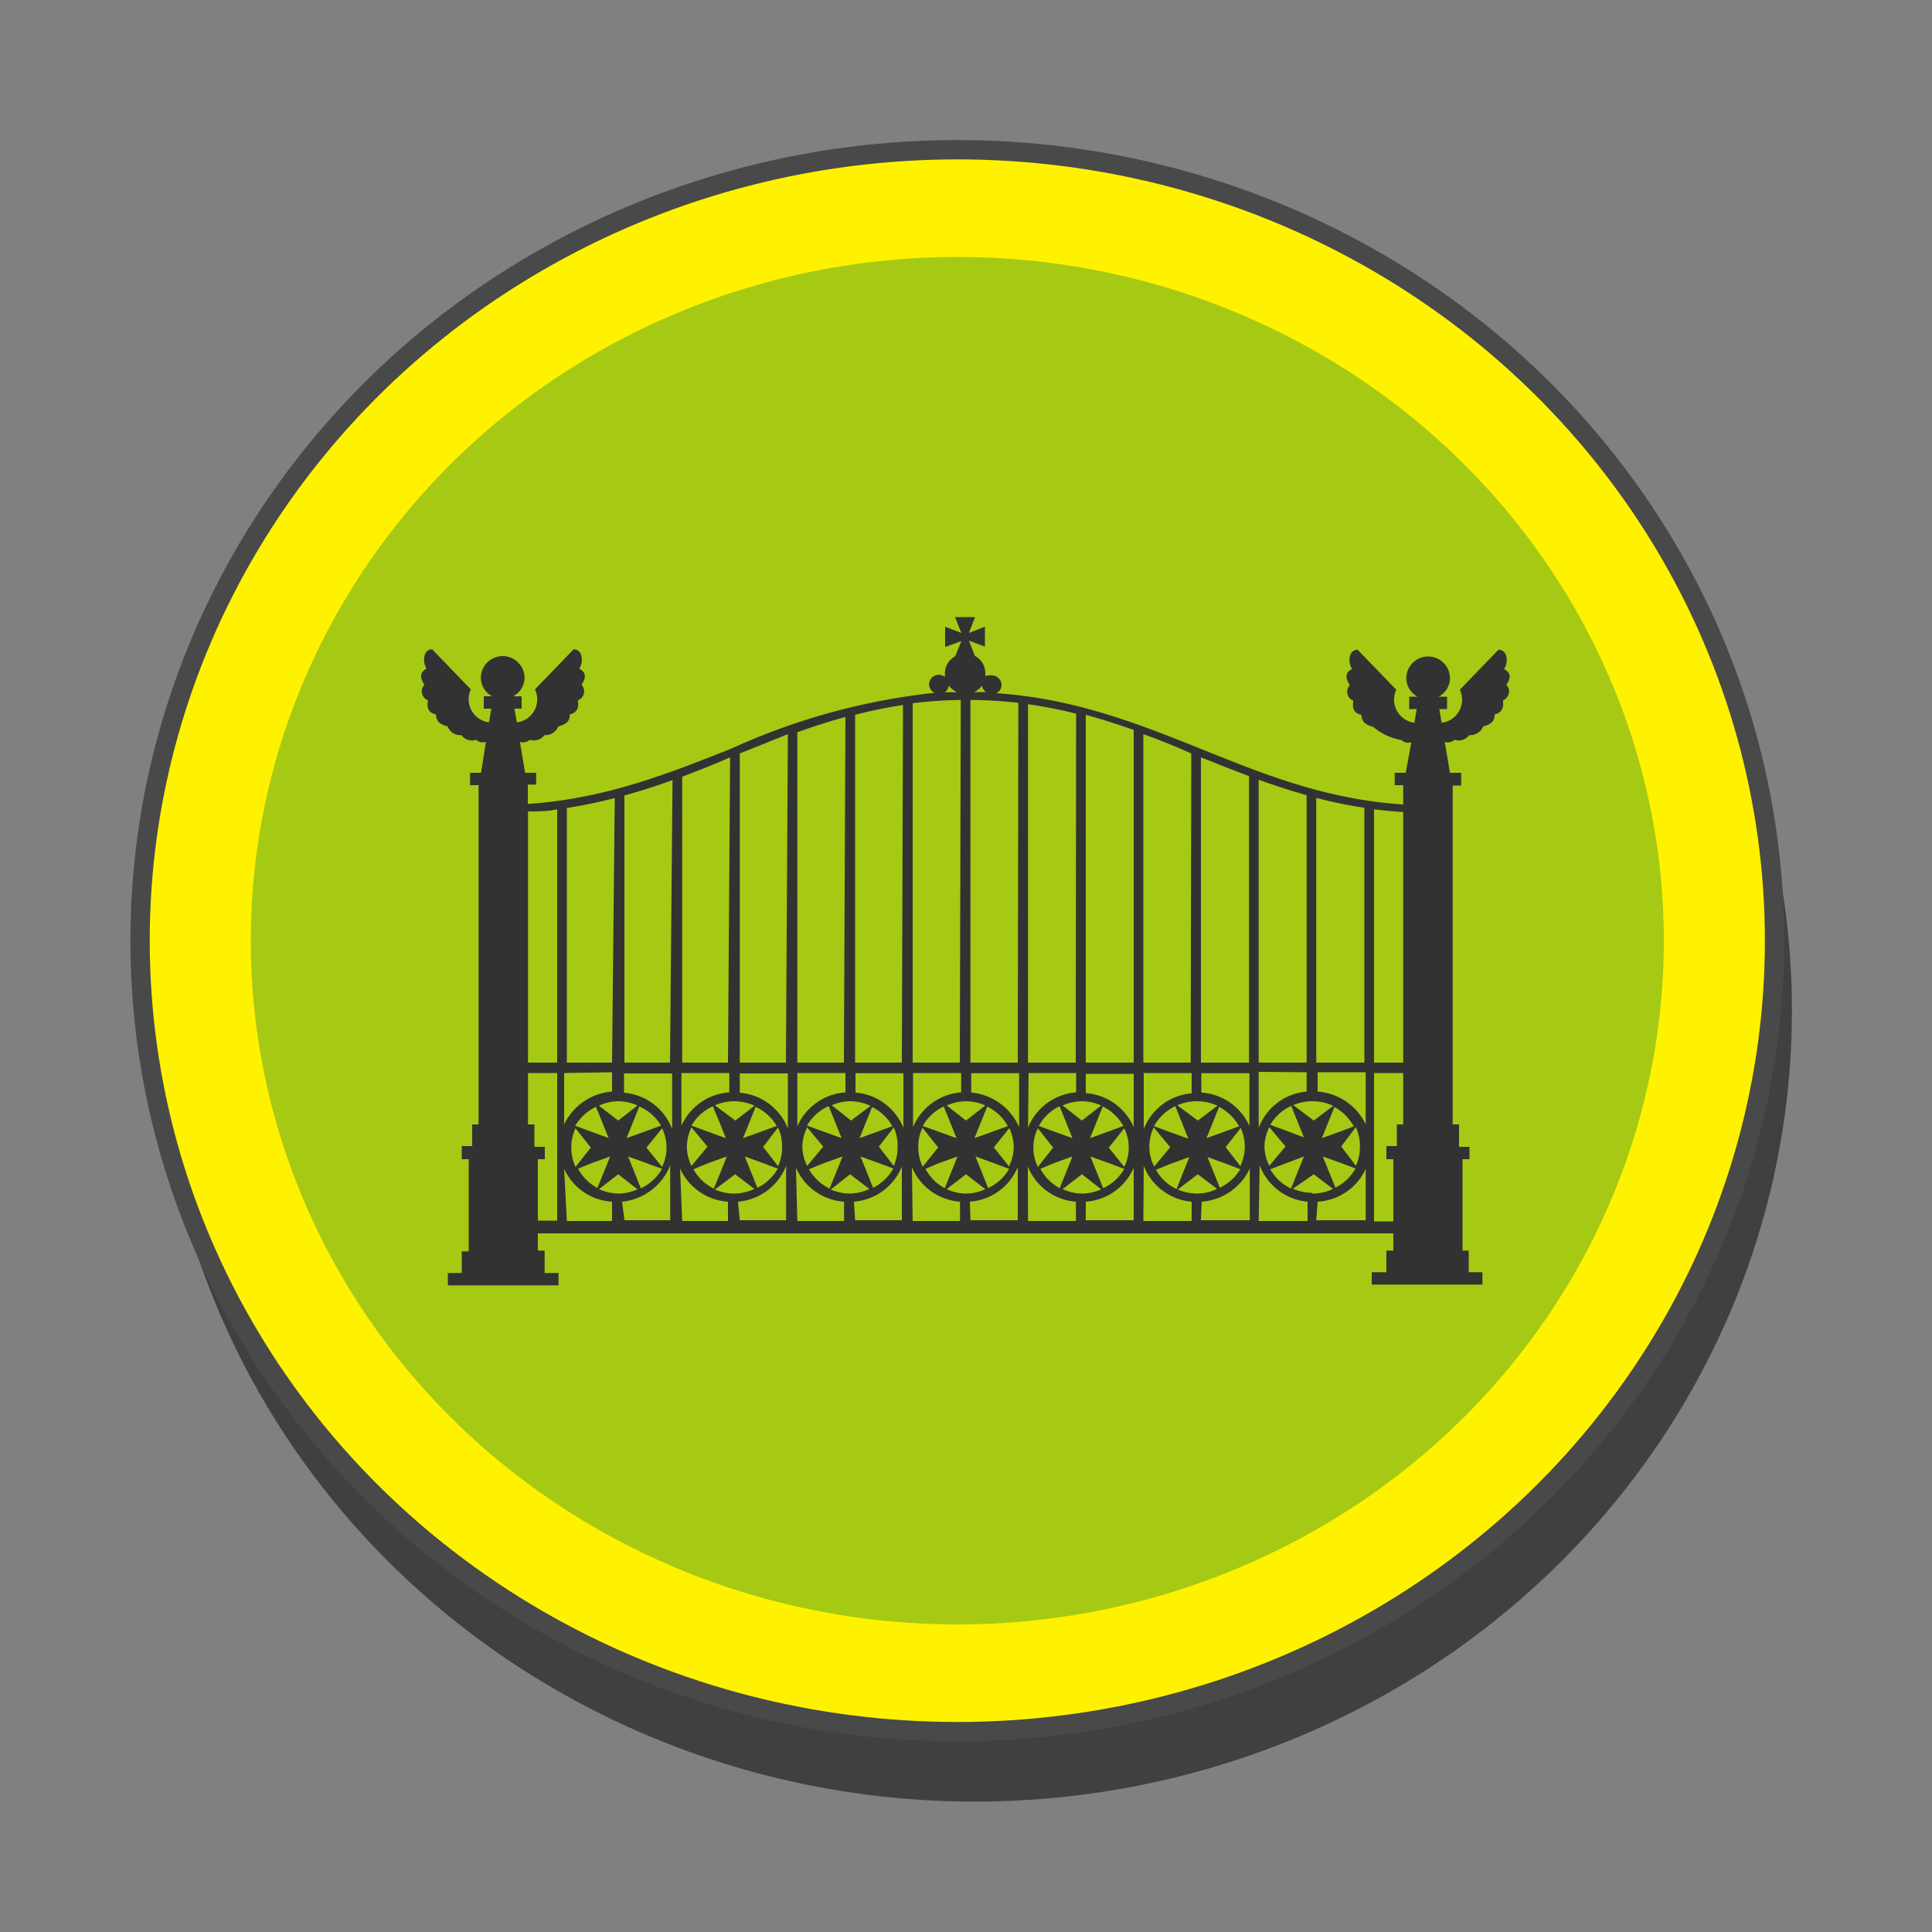 <svg id="Layer_1" data-name="Layer 1" xmlns="http://www.w3.org/2000/svg" viewBox="0 0 100 100"><rect x="0" y="0" width="100" height="100" fill="#808080" stroke="none"/><defs><style>.cls-1{opacity:0.5;}.cls-2{fill:#fff200;stroke:#494949;stroke-miterlimit:10;}.cls-3{fill:#a6c914;}.cls-4{fill:#323232;fill-rule:evenodd;}</style></defs><ellipse class="cls-1" cx="50.45" cy="52.31" rx="42.3" ry="40.94"/><ellipse class="cls-2" cx="49.55" cy="48.69" rx="42.3" ry="40.94"/><ellipse class="cls-3" cx="49.55" cy="48.69" rx="36.57" ry="35.39"/><path class="cls-4" d="M77.85,34.63c.24-.35.18-1-.29-1l-2,2.07a1.2,1.2,0,0,1-.94,1.71l-.12-.71h.4v-.64h-.44a1.09,1.09,0,0,0,.59-.95,1.13,1.13,0,0,0-2.26,0,1.1,1.1,0,0,0,.58.95h-.43v.64h.39l-.12.71a1.21,1.21,0,0,1-.94-1.71l-2-2.07c-.46,0-.52.63-.29,1-.34.17-.37.45-.11.83a.5.5,0,0,0,.18.81c-.06.37,0,.64.42.73,0,.39.26.53.6.62a3.14,3.14,0,0,0,1.48.69.49.49,0,0,0,.5.11L72.76,40h-.57v.64h.44v1c-4-.26-7.19-1.56-10.43-2.86s-6.57-2.63-10.63-2.9a.49.49,0,0,0,.27-.43.5.5,0,0,0-.51-.49A.62.62,0,0,0,51,35a.78.78,0,0,0,0-.16,1,1,0,0,0-.54-.89l-.31-.79.83.31V32.44l-.83.32.32-.82H49.43l.33.82-.84-.32v1.05l.84-.31-.32.79a1,1,0,0,0-.53.89,1.09,1.09,0,0,0,0,.18.47.47,0,0,0-.31-.11.5.5,0,0,0-.51.49.49.49,0,0,0,.28.44,34.1,34.1,0,0,0-10.52,2.89c-3.28,1.3-6.55,2.6-10.53,2.86v-1h.43V40h-.57l-.27-1.6a.51.51,0,0,0,.51-.11.68.68,0,0,0,.76-.24.73.73,0,0,0,.72-.45c.33-.09.61-.23.59-.62.38-.09.49-.36.42-.73a.5.5,0,0,0,.19-.81c.26-.38.22-.66-.12-.83.24-.35.18-1-.29-1l-2,2.07a1.2,1.2,0,0,1-.94,1.71l-.12-.71H27v-.64h-.44a1.09,1.09,0,0,0,.59-.95,1.13,1.13,0,0,0-2.26,0,1.1,1.1,0,0,0,.58.95h-.43v.64h.39l-.12.71a1.21,1.21,0,0,1-.94-1.71l-2-2.07c-.46,0-.52.63-.29,1-.34.17-.37.45-.11.83a.5.5,0,0,0,.18.81c-.06.37,0,.64.42.73,0,.39.26.53.6.62a.7.7,0,0,0,.71.45.69.69,0,0,0,.77.24.49.49,0,0,0,.5.11L24.9,40h-.57v.64h.44V58.2h-.33v1.12H23.9V60h.36v4.77H23.9v1.12h-.72v.64h5.73v-.64h-.72V64.73h-.35v-.89H72.12v.89h-.36v1.12H71v.64h5.73v-.64h-.71V64.73H75.7V60h.36v-.64h-.54V58.2h-.33V40.66h.44V40h-.58l-.27-1.6a.51.51,0,0,0,.51-.11.68.68,0,0,0,.76-.24.73.73,0,0,0,.72-.45c.33-.09.61-.23.59-.62.38-.09.49-.36.43-.73a.5.5,0,0,0,.18-.81C78.23,35.08,78.19,34.8,77.85,34.63ZM72.63,55H71.12V41.89c.49.06,1,.11,1.51.14Zm-11,0H59.18V38c.84.3,1.66.63,2.48,1Zm6,.5v1a2.91,2.91,0,0,0-2.48,1.88v-2.9ZM65.15,55V40.36c.81.29,1.63.56,2.48.8V55Zm2.77,6.74h0a2.56,2.56,0,0,1-1-.21L68,60.78l1,.76A2.54,2.54,0,0,1,67.92,61.78Zm-1.1-4.53.3.74.37.92-.95-.36-.79-.29A2.38,2.38,0,0,1,66.82,57.25ZM65.7,58.34l.84,1-.84,1a2.28,2.28,0,0,1-.25-1A2.32,2.32,0,0,1,65.7,58.34Zm.84,1.88.95-.36-.37.92-.3.74a2.41,2.41,0,0,1-1.07-1Zm2.58,1.25-.28-.69-.37-.92,1,.36.69.26A2.36,2.36,0,0,1,69.12,61.47Zm1.06-1.13-.76-1,.76-1a2.4,2.4,0,0,1,.21,1A2.32,2.32,0,0,1,70.18,60.34Zm-.76-1.79-1,.36.37-.92.28-.69a2.48,2.48,0,0,1,1,1ZM68,58l-1.06-.8a2.55,2.55,0,0,1,1-.2h0a2.54,2.54,0,0,1,1.07.24Zm-3.33.28a2.94,2.94,0,0,0-2.49-1.73v-1h2.49Zm-2.71,3.5a2.61,2.61,0,0,1-1-.21L62,60.78l1,.76A2.5,2.5,0,0,1,61.94,61.78Zm0-4.78a2.65,2.65,0,0,1,1.06.23L62,58l-1.06-.79A2.61,2.61,0,0,1,61.94,57Zm2.19,1.29-.7.26-1,.36.37-.92.28-.7A2.53,2.53,0,0,1,64.13,58.29Zm-3.3-1,.29.73.37.92-1-.36-.78-.29A2.46,2.46,0,0,1,60.83,57.26Zm-1.11,1.09.83,1-.83,1a2.24,2.24,0,0,1-.25-1A2.31,2.31,0,0,1,59.72,58.35Zm.82,1.87,1-.36-.37.92-.29.74a2.43,2.43,0,0,1-1.07-1Zm2.59,1.26-.28-.7-.37-.92,1,.36.7.27A2.51,2.51,0,0,1,63.13,61.48Zm1.07-1.13-.78-1,.78-1a2.41,2.41,0,0,1,.21,1A2.36,2.36,0,0,1,64.2,60.35Zm-2.54-3.79a2.92,2.92,0,0,0-2.48,1.85V55.54h2.48Zm-3,1.75a2.94,2.94,0,0,0-2.48-1.76v-1h2.48ZM56,61.78h0a2.55,2.55,0,0,1-1-.23l1-.77,1,.78A2.54,2.54,0,0,1,56,61.78Zm-3.25-3.44a3,3,0,0,0-2.48-1.79v-1h2.48ZM50,61.78a2.43,2.43,0,0,1-1-.23l1-.77,1,.77A2.36,2.36,0,0,1,50,61.78Zm-3.24-3.4a2.93,2.93,0,0,0-2.48-1.83v-1h2.48ZM44,61.78h0a2.52,2.52,0,0,1-1-.21l1-.79,1,.76A2.5,2.5,0,0,1,44,61.78Zm-3.22-3.37a2.93,2.93,0,0,0-2.49-1.85v-1h2.49ZM38,61.78h0a2.61,2.61,0,0,1-1-.21l1.05-.79,1,.76A2.53,2.53,0,0,1,38,61.78Zm-3.21-3.34a2.92,2.92,0,0,0-2.49-1.88v-1h2.49ZM32,61.78a2.59,2.59,0,0,1-1-.23l1-.77,1,.78A2.5,2.5,0,0,1,32,61.78ZM32,57a2.5,2.5,0,0,1,1,.22L32,58l-1-.77A2.43,2.43,0,0,1,32,57Zm2.19,1.27-.76.28-1,.36.37-.92.29-.72A2.42,2.42,0,0,1,34.22,58.27Zm-3.35-1,.29.71.37.92-1-.36-.73-.27A2.52,2.52,0,0,1,30.87,57.28ZM29.79,58.4l.79,1-.79,1a2.35,2.35,0,0,1-.22-1A2.32,2.32,0,0,1,29.79,58.4Zm.79,1.82,1-.36-.37.92-.29.71a2.43,2.43,0,0,1-1-1Zm2.59,1.29-.29-.73-.37-.92,1,.36.76.28A2.5,2.5,0,0,1,33.17,61.51Zm1.1-1.11-.81-1,.81-1a2.27,2.27,0,0,1,.23,1A2.3,2.3,0,0,1,34.27,60.4Zm1-4.86h2.48v1a2.93,2.93,0,0,0-2.48,1.73Zm4.9,2.75-.71.26-1,.36.37-.92.28-.7A2.49,2.49,0,0,1,40.21,58.29ZM38.06,58,37,57.21A2.61,2.61,0,0,1,38,57h0a2.69,2.69,0,0,1,1.06.23Zm-1.16-.74.3.73.37.92-1-.36-.78-.29A2.44,2.44,0,0,1,36.9,57.26Zm-1.11,1.09.83,1-.83,1a2.36,2.36,0,0,1-.24-1A2.44,2.44,0,0,1,35.79,58.35Zm.83,1.87,1-.36-.37.92-.3.74a2.41,2.41,0,0,1-1.06-1Zm2.58,1.26-.28-.7-.37-.92,1,.36.71.27A2.47,2.47,0,0,1,39.2,61.48Zm1.07-1.12-.77-1,.77-1a2.25,2.25,0,0,1,.21,1A2.29,2.29,0,0,1,40.27,60.36Zm1-4.82h2.49v1a2.94,2.94,0,0,0-2.49,1.76Zm4.92,2.75-.7.26-1,.36.37-.92.28-.69A2.45,2.45,0,0,1,46.19,58.29ZM44.05,58l-1-.79A2.36,2.36,0,0,1,44,57h0a2.5,2.5,0,0,1,1.06.24Zm-1.16-.75.3.74.37.92-1-.36-.79-.29A2.49,2.49,0,0,1,42.89,57.25Zm-1.11,1.1.83,1-.83,1a2.28,2.28,0,0,1-.25-1A2.25,2.25,0,0,1,41.78,58.35Zm.83,1.87,1-.36-.37.92-.3.74a2.46,2.46,0,0,1-1.07-1Zm2.58,1.26-.28-.7-.37-.92,1,.36.7.26A2.47,2.47,0,0,1,45.19,61.48Zm1.07-1.13-.77-1,.77-1a2.36,2.36,0,0,1,.2,1A2.39,2.39,0,0,1,46.26,60.35Zm1-4.81h2.49v1a2.94,2.94,0,0,0-2.49,1.8Zm4.92,2.74-.74.27-1,.36.37-.92.29-.71A2.37,2.37,0,0,1,52.16,58.28ZM50,58l-1-.78A2.58,2.58,0,0,1,50,57a2.5,2.5,0,0,1,1,.22Zm-1.15-.72.29.71.37.92-1-.36-.75-.27A2.45,2.45,0,0,1,48.83,57.28Zm-1.09,1.11.8,1-.8,1a2.26,2.26,0,0,1-.23-1A2.23,2.23,0,0,1,47.74,58.39Zm.8,1.83,1-.36-.37.92-.29.72a2.45,2.45,0,0,1-1-1Zm2.59,1.28-.29-.72-.37-.92,1,.36.74.28A2.37,2.37,0,0,1,51.13,61.5Zm1.09-1.11-.8-1,.8-1a2.37,2.37,0,0,1,.23,1A2.4,2.4,0,0,1,52.22,60.39Zm1-4.85H55.7v1a2.93,2.93,0,0,0-2.49,1.83Zm4.93,2.73-.75.28-1,.36.37-.92.29-.72A2.51,2.51,0,0,1,58.14,58.27ZM56,58l-1-.78A2.55,2.55,0,0,1,56,57h0a2.54,2.54,0,0,1,1,.22Zm-1.15-.72.29.71.37.92-1-.36-.74-.27A2.37,2.37,0,0,1,54.8,57.28ZM53.72,58.4l.79,1-.79,1a2.22,2.22,0,0,1-.23-1A2.19,2.19,0,0,1,53.72,58.4Zm.79,1.82,1-.36-.37.92-.29.72a2.48,2.48,0,0,1-1-1ZM57.1,61.5l-.29-.72-.37-.92,1,.36.75.28A2.39,2.39,0,0,1,57.1,61.5Zm1.09-1.1-.8-1,.8-1a2.25,2.25,0,0,1,0,2ZM58.68,55H56.2v-18c.85.23,1.67.5,2.48.78Zm-3,0H53.21V36.45a23.84,23.84,0,0,1,2.49.49Zm-3,0H50.23V36.23a22,22,0,0,1,2.48.15Zm-3,0H47.24V36.4a22.13,22.13,0,0,1,2.49-.17Zm-3,0H44.26V37a24.18,24.18,0,0,1,2.48-.51Zm-3,0H41.27V37.9c.82-.29,1.64-.56,2.49-.79Zm-3,0H38.29V39c.82-.33,1.65-.66,2.49-1Zm-3,0H35.31V40.2c.83-.31,1.66-.64,2.48-1Zm-3,0H32.32V41.17c.85-.23,1.68-.5,2.49-.79Zm-3,0H29.34V41.82c.85-.13,1.68-.31,2.48-.51Zm0,.5v1a3,3,0,0,0-2.48,1.7V55.54Zm-2.48,5a2.91,2.91,0,0,0,2.48,1.7v1H29.34Zm3,1.7a3,3,0,0,0,2.49-1.89v2.85H32.32Zm3-1.72a2.93,2.93,0,0,0,2.48,1.72v1H35.31Zm3,1.72a2.94,2.94,0,0,0,2.49-1.86v2.82H38.29Zm3-1.76a2.93,2.93,0,0,0,2.49,1.76v1H41.27Zm3,1.76a2.93,2.93,0,0,0,2.48-1.82v2.78H44.26Zm3-1.79a2.93,2.93,0,0,0,2.49,1.79v1H47.24Zm3,1.79a2.93,2.93,0,0,0,2.48-1.79v2.75H50.23Zm3-1.82a2.93,2.93,0,0,0,2.49,1.82v1H53.21Zm3,1.82a2.92,2.92,0,0,0,2.48-1.76v2.72H56.2Zm3-1.86a2.93,2.93,0,0,0,2.48,1.86v1H59.18Zm3,1.86a3,3,0,0,0,2.49-1.72v2.68H62.16Zm3-1.89a2.93,2.93,0,0,0,2.48,1.89v1H65.15Zm3,1.89a2.92,2.92,0,0,0,2.49-1.7v2.66H68.13Zm2.49-4a3,3,0,0,0-2.49-1.7v-1h2.49ZM68.13,55V41.3a23.83,23.83,0,0,0,2.49.51V55ZM64.65,40.17V55H62.16V39.2C63,39.53,63.81,39.86,64.65,40.17ZM50.83,35.49a.5.5,0,0,0,.2.33l-.61,0A1.14,1.14,0,0,0,50.83,35.49Zm-1.72,0a1.2,1.2,0,0,0,.43.34l-.65,0A.45.45,0,0,0,49.11,35.47ZM28.84,41.89V55H27.33V42C27.84,42,28.35,42,28.84,41.89ZM27.84,60h.36v-.64h-.54V58.2h-.33V55.54h1.51v7.64h-1ZM72.3,58.2v1.12h-.54V60h.36v3.22h-1V55.54h1.51V58.2Z"/></svg>